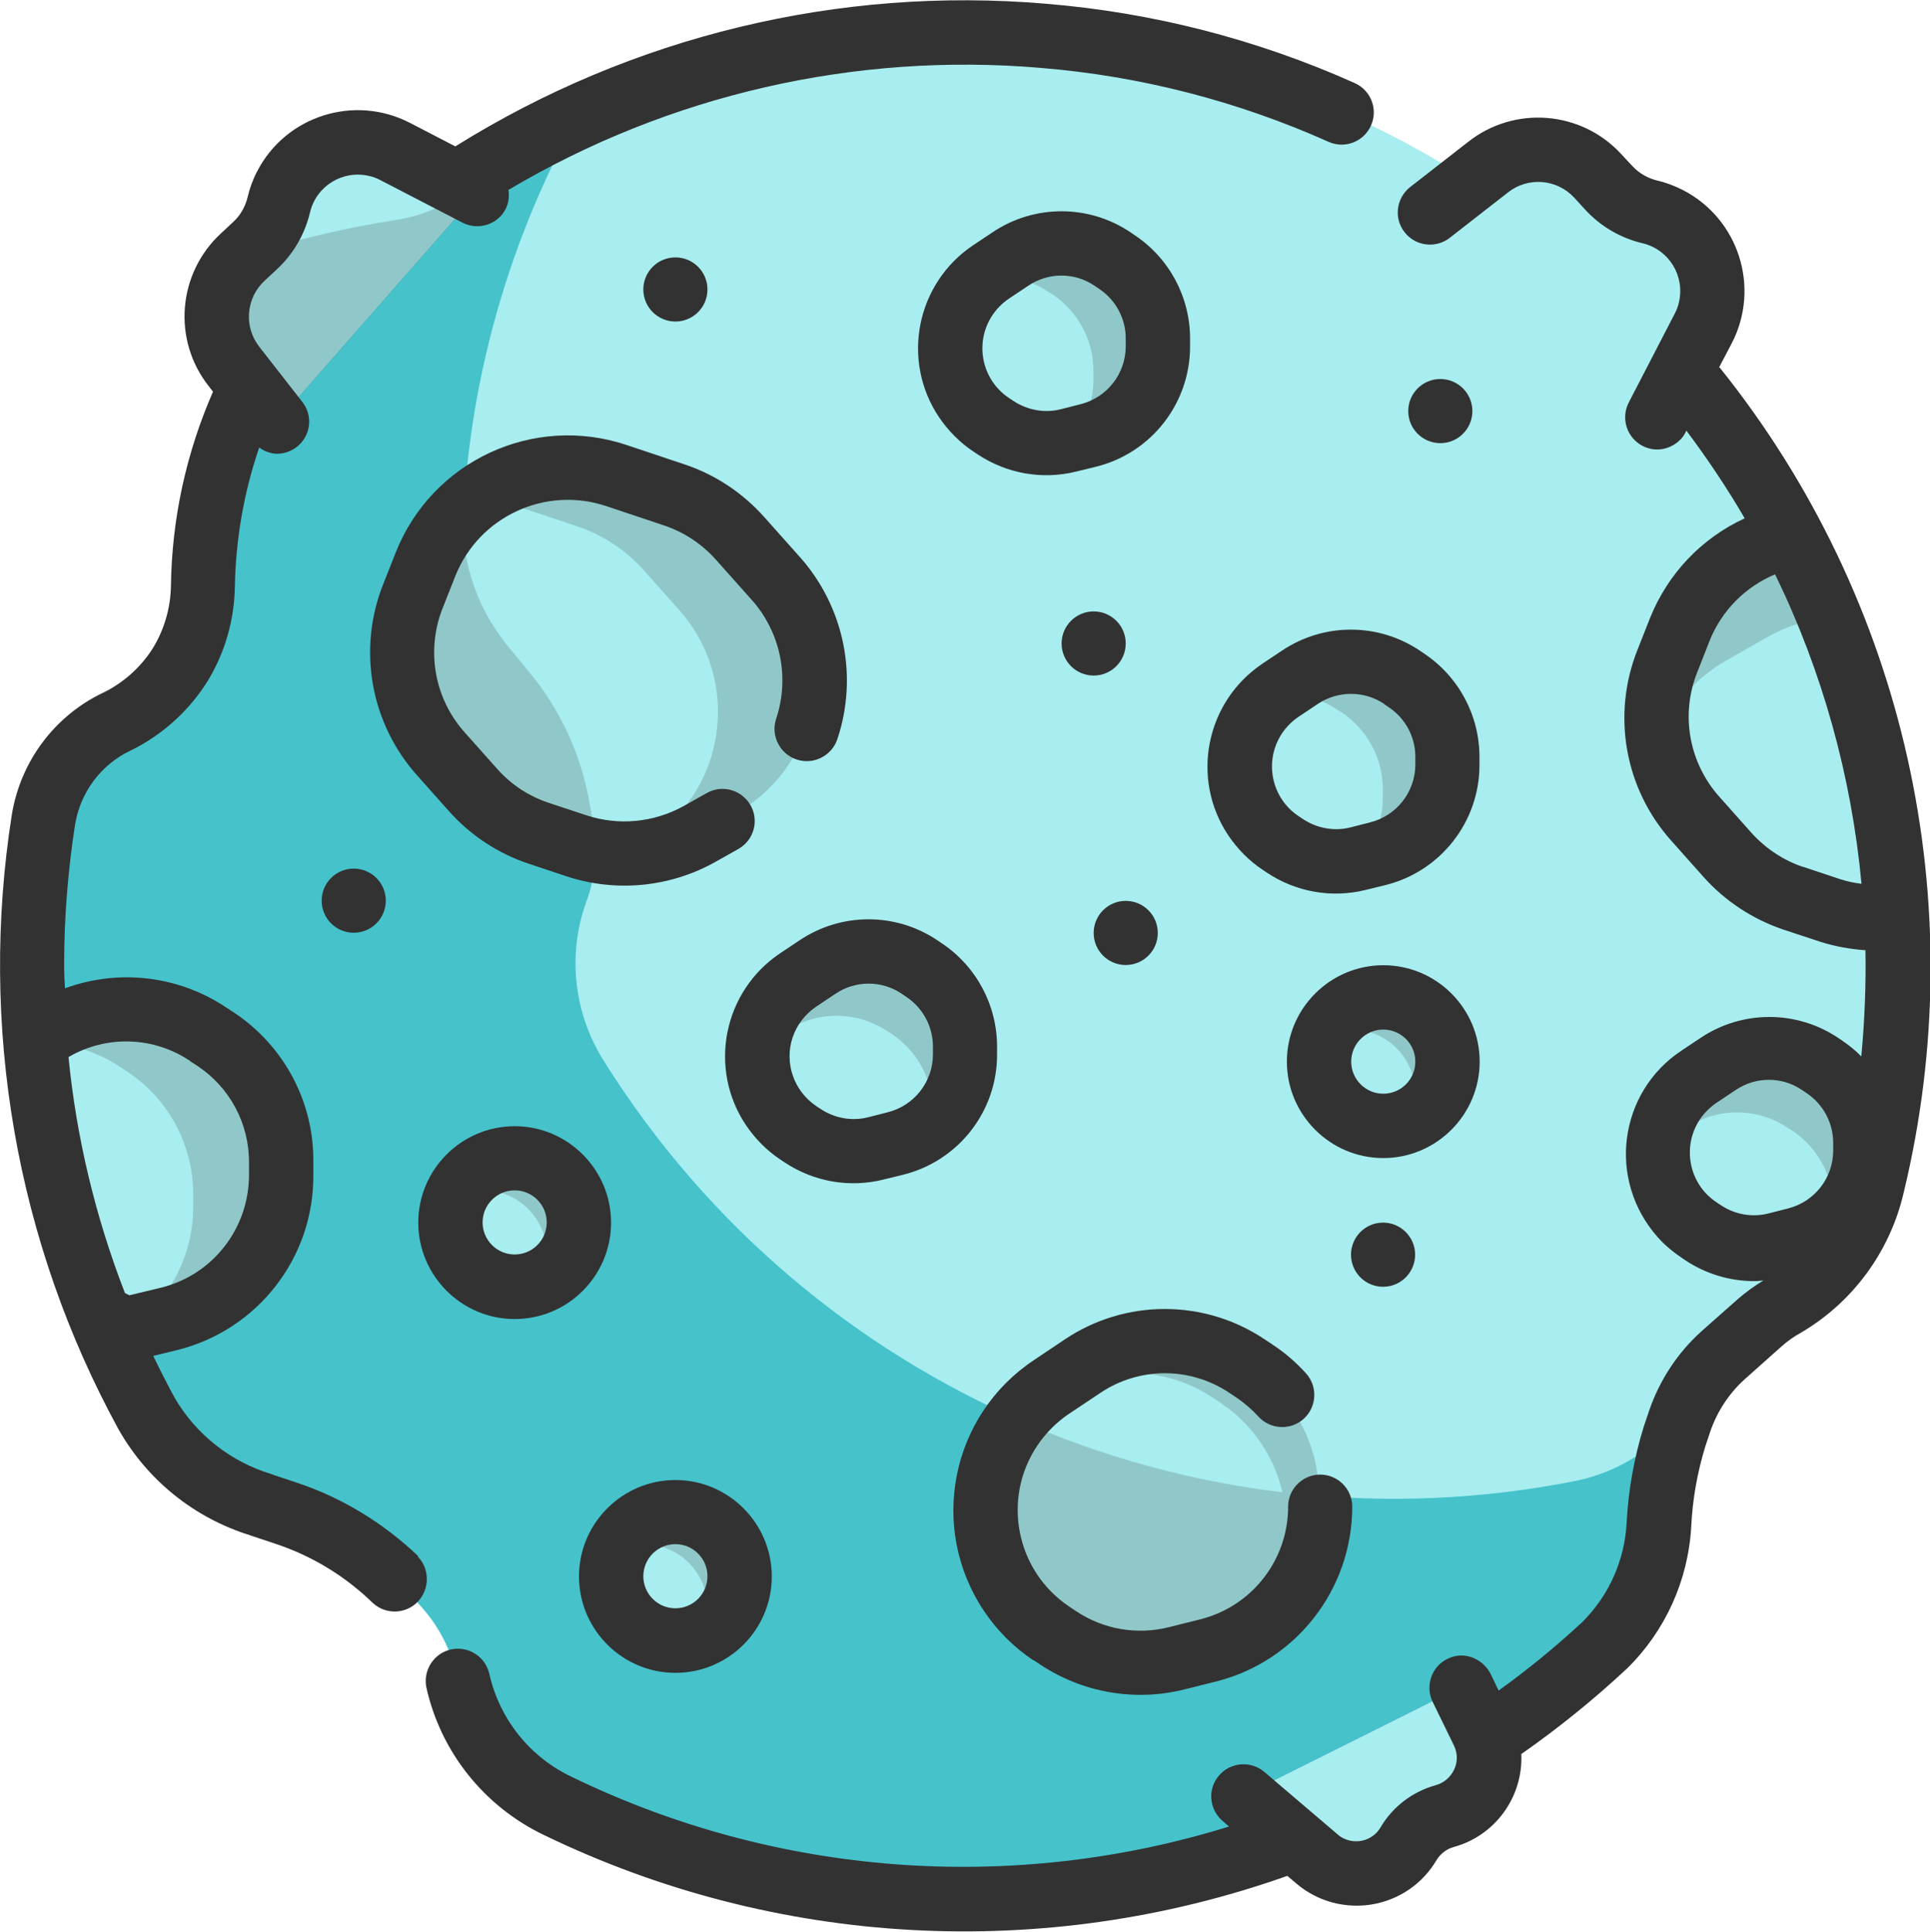 <?xml version="1.0" encoding="UTF-8"?><svg id="Layer_2" xmlns="http://www.w3.org/2000/svg" viewBox="0 0 92.7 92.77"><defs><style>.cls-1{opacity:.2;}.cls-1,.cls-2{fill:#323232;}.cls-3{fill:#a8edef;}.cls-4{fill:#46c2cb;}</style></defs><g id="Layer_1-2"><g id="Fill_Outline"><g id="Color"><path class="cls-3" d="m5.83,34.53c1.16-.61,2.13-1.52,2.83-2.63.69-1.13,1.06-2.42,1.09-3.75-.09-5.32,1.96-10.45,5.69-14.25C33.37-3.15,61.73-2.45,78.8,15.47c10.48,11.01,14.66,26.58,11.12,41.36-.54,2.42-2.05,4.5-4.19,5.76-.45.25-.87.55-1.25.9l-1.73,1.54c-.94.85-1.66,1.93-2.07,3.14l-.26.77c-.42,1.37-.67,2.79-.74,4.23-.12,2.19-1.05,4.25-2.62,5.78-13.54,12.74-33.55,15.81-50.29,7.71-2.45-1.17-4.22-3.39-4.8-6.04-.26-1.28-.85-2.46-1.71-3.43l-.64-.71c-1.58-1.76-3.59-3.08-5.84-3.83l-1.18-.39s-.02,0-.03-.02c-2.33-.7-4.3-2.27-5.52-4.37C2.29,59.17.54,49.13,2.1,39.32c.34-2.04,1.65-3.79,3.51-4.69l.22-.11Z"/><path class="cls-4" d="m80.83,67.8c-.06.12-.11.24-.15.37l-.26.77c-.42,1.37-.67,2.79-.74,4.22-.11,2.19-1.04,4.26-2.61,5.79-13.54,12.74-33.55,15.81-50.29,7.71-2.45-1.17-4.22-3.39-4.8-6.04-.26-1.28-.85-2.46-1.71-3.43l-.63-.71c-1.58-1.76-3.6-3.08-5.84-3.83l-1.17-.39s-.02,0-.03-.02c-2.33-.7-4.3-2.27-5.52-4.37-3.63-6.6-5.53-14.01-5.52-21.54,0-2.35.18-4.69.56-7.01.33-2.04,1.64-3.8,3.51-4.7l.22-.09c1.16-.62,2.14-1.53,2.84-2.64.69-1.13,1.06-2.42,1.08-3.74-.08-5.32,1.96-10.45,5.69-14.24,3.6-3.44,7.75-6.25,12.28-8.31-3.24,5.84-5.12,12.35-5.48,19.02-.08,2.43.76,4.8,2.36,6.63t.02.03l.79.96c1.51,1.82,2.52,4,2.92,6.33l.17.94c.22,1.28.09,2.6-.37,3.82-.91,2.55-.58,5.38.88,7.66,9.89,15.75,28.48,23.76,46.72,20.11,2.05-.44,3.87-1.61,5.11-3.31h0Z"/><path class="cls-3" d="m22.93,9.3l-3.94-2.04c-1.91-.99-4.27-.24-5.26,1.67-.15.28-.26.58-.33.89-.18.75-.57,1.43-1.14,1.95l-.59.55c-1.48,1.38-1.66,3.66-.42,5.25l2.07,2.65,9.61-10.94Z"/><path class="cls-1" d="m12.03,12.2c2.22-.7,4.5-1.24,6.8-1.61,1.33-.17,2.59-.7,3.65-1.52l.45.23-9.61,10.94-2.07-2.66c-1.24-1.59-1.06-3.87.42-5.25l.37-.12Z"/><path class="cls-3" d="m70.21,80.99l1.02,2.09c.7,1.45.1,3.19-1.34,3.89-.15.08-.31.14-.48.18h-.04c-.72.21-1.33.69-1.71,1.33-.82,1.38-2.6,1.84-3.98,1.03-.14-.09-.28-.18-.41-.29l-3.52-3,10.47-5.23Z"/><path class="cls-3" d="m35.52,25.8l1.73,1.94c1.75,1.97,2.32,4.72,1.49,7.22-.58,1.73-1.78,3.19-3.38,4.08l-1.77.99c-1.8,1.01-3.95,1.21-5.91.56l-1.8-.6c-1.21-.41-2.3-1.12-3.15-2.07l-1.54-1.73c-1.85-2.07-2.37-5.02-1.35-7.6l.6-1.52c.85-2.15,2.67-3.77,4.9-4.38h.01c1.4-.38,2.88-.34,4.25.12l2.78.93c1.21.41,2.29,1.12,3.14,2.07h0Z"/><path class="cls-3" d="m50.43,66.58l1.49-1c2.39-1.59,5.5-1.59,7.89,0l.36.24c1.98,1.32,3.17,3.54,3.17,5.92v.6c0,3.27-2.22,6.11-5.39,6.9l-1.52.38c-1.94.49-4.01.13-5.67-.98l-.33-.22c-2.68-1.78-3.83-5.13-2.81-8.18.5-1.5,1.49-2.79,2.81-3.66h0Z"/><path class="cls-3" d="m61.51,33.15l.93-.62c1.48-.99,3.41-.99,4.9,0l.22.15c1.23.82,1.96,2.19,1.96,3.67v.37c0,2.03-1.38,3.79-3.34,4.28l-.94.23c-1.21.3-2.48.08-3.52-.61l-.21-.14c-1.66-1.1-2.37-3.18-1.74-5.07.31-.93.92-1.73,1.74-2.28h0Z"/><path class="cls-3" d="m81.6,51.68l.93-.62c1.48-.99,3.41-.99,4.9,0l.22.15c1.23.82,1.96,2.2,1.96,3.67v.37c0,2.03-1.38,3.79-3.34,4.28l-.94.23c-1.21.3-2.48.08-3.52-.61l-.21-.14c-1.66-1.1-2.37-3.18-1.74-5.07.31-.93.92-1.73,1.74-2.28h0Z"/><path class="cls-3" d="m38.34,47.05l.93-.62c1.48-.99,3.41-.99,4.9,0l.22.15c1.23.82,1.96,2.2,1.96,3.67v.37c0,2.03-1.38,3.79-3.34,4.28l-.94.23c-1.21.3-2.48.08-3.52-.61l-.21-.14c-1.66-1.1-2.37-3.18-1.74-5.07.31-.93.92-1.73,1.74-2.28Z"/><path class="cls-3" d="m47.61,13.06l.93-.62c1.48-.99,3.41-.99,4.9,0l.22.15c1.23.82,1.96,2.2,1.96,3.67v.37c0,2.03-1.38,3.79-3.34,4.28l-.94.23c-1.21.3-2.48.08-3.52-.61l-.21-.14c-1.66-1.1-2.37-3.18-1.74-5.07.31-.93.92-1.73,1.74-2.28h0Z"/><circle class="cls-3" cx="66.43" cy="50.98" r="3.09"/><circle class="cls-3" cx="32.44" cy="75.7" r="3.09"/><circle class="cls-3" cx="24.72" cy="58.7" r="3.09"/><path class="cls-3" d="m13.52,55.82v.6c0,3.27-2.22,6.11-5.39,6.91l-1.53.37c-.49.13-1,.19-1.51.2-1.89-4.43-3.05-9.14-3.43-13.94l.45-.29c2.39-1.61,5.51-1.61,7.89,0l.36.23c1.98,1.32,3.17,3.54,3.17,5.92h0Z"/><path class="cls-3" d="m91.09,43.99c-1.07.14-2.15.03-3.17-.31l-1.81-.6c-1.21-.41-2.29-1.12-3.14-2.07l-1.54-1.73c-1.85-2.07-2.38-5.02-1.34-7.6l.6-1.53c.85-2.15,2.67-3.77,4.9-4.37h.02c.15-.05.29-.08.45-.11,2.98,5.67,4.7,11.92,5.04,18.32h0Z"/><path class="cls-1" d="m28.49,39.52l-.17-.94c-.4-2.33-1.41-4.52-2.92-6.33l-.79-.96s-.02-.02-.02-.03c-1.6-1.83-2.45-4.2-2.36-6.63,0-.06,0-.12.02-.18-.79.74-1.41,1.64-1.81,2.64l-.6,1.52c-1.03,2.58-.51,5.53,1.35,7.6l1.54,1.73c.85.95,1.93,1.67,3.15,2.08l1.8.6c.3.09.6.15.9.2.01-.43-.02-.87-.08-1.3h0Z"/><path class="cls-1" d="m37.25,27.74l-1.73-1.94c-.85-.95-1.94-1.67-3.15-2.07l-2.78-.93c-1.37-.46-2.85-.5-4.25-.12h-.01c-.95.26-1.84.71-2.61,1.33.76,0,1.52.1,2.24.34l2.78.93c1.21.41,2.3,1.12,3.15,2.07l1.73,1.94c2.7,3.02,2.44,7.67-.59,10.37-.4.36-.84.67-1.3.93l-.62.34c1.22,0,2.41-.31,3.48-.9l1.77-.99c3.54-1.98,4.8-6.45,2.82-9.99-.26-.47-.57-.91-.93-1.3h0Z"/><path class="cls-1" d="m60.17,65.82l-.36-.24c-2.39-1.59-5.5-1.59-7.89,0l-1.49,1c-3.27,2.18-4.15,6.6-1.97,9.87.52.78,1.19,1.45,1.97,1.97l.33.22c1.67,1.11,3.73,1.47,5.67.98l1.52-.38c3.17-.79,5.39-3.64,5.39-6.9v-.6c0-2.38-1.19-4.6-3.17-5.92h0Zm-11.34,2.34s.03-.03.05-.04l1.49-1c2.39-1.59,5.5-1.59,7.89,0l.36.24c1.5,1,2.57,2.54,2.98,4.3-4.41-.53-8.71-1.71-12.77-3.51h0Z"/><path class="cls-1" d="m69.52,36.35v.37c0,2.02-1.38,3.79-3.34,4.28l-.9.22c.74-.81,1.15-1.86,1.14-2.95v-.37c0-1.48-.74-2.85-1.96-3.68l-.23-.14c-.89-.59-1.96-.84-3.01-.7.09-.09.19-.17.29-.23l.93-.62c1.48-.99,3.4-.99,4.88,0l.23.14c1.23.82,1.96,2.2,1.96,3.68h0Z"/><path class="cls-1" d="m55.62,16.27v.37c0,2.02-1.38,3.79-3.34,4.28l-.9.22c.74-.81,1.15-1.86,1.14-2.95v-.37c0-1.48-.74-2.85-1.96-3.68l-.23-.14c-.89-.59-1.96-.84-3.01-.7.09-.09.19-.17.29-.23l.93-.62c1.48-.99,3.4-.99,4.88,0l.23.14c1.23.82,1.96,2.2,1.96,3.68h0Z"/><path class="cls-1" d="m80.21,34.36c.65-1.09,1.58-2,2.68-2.63l2.02-1.15c.92-.52,1.93-.83,2.98-.93-.55-1.36-1.17-2.69-1.84-3.99-.15.03-.29.06-.45.11h-.02c-2.23.6-4.04,2.22-4.9,4.37l-.6,1.53c-.46,1.16-.61,2.42-.45,3.65l.57-.97Z"/><path class="cls-1" d="m89.6,54.89v.37c0,1.3-.57,2.53-1.56,3.37.01-.09.02-.19.02-.28v-.37c0-1.48-.74-2.85-1.96-3.68l-.23-.14c-1.48-.99-3.4-.99-4.88,0l-.93.62c-.15.1-.29.21-.42.32.02-.39.09-.77.22-1.14.31-.93.93-1.73,1.75-2.27l.93-.62c1.48-.99,3.4-.99,4.88,0l.23.14c1.23.82,1.96,2.2,1.96,3.68h0Z"/><path class="cls-1" d="m46.35,50.25v.37c0,1.3-.57,2.53-1.56,3.37.01-.09.02-.19.02-.28v-.37c0-1.48-.74-2.85-1.96-3.68l-.23-.14c-1.48-.99-3.4-.99-4.88,0l-.93.62c-.15.1-.29.21-.42.32.02-.39.09-.77.22-1.14.31-.93.93-1.73,1.75-2.27l.93-.62c1.48-.99,3.4-.99,4.88,0l.23.14c1.23.82,1.96,2.2,1.96,3.68h0Z"/><path class="cls-1" d="m66.43,47.89c-1.21,0-2.31.72-2.81,1.82,1.55-.71,3.37-.03,4.08,1.52.37.81.37,1.75,0,2.56,1.55-.71,2.24-2.54,1.53-4.09-.5-1.1-1.59-1.8-2.8-1.81Z"/><path class="cls-1" d="m24.72,55.61c-1.21,0-2.31.72-2.81,1.82,1.55-.71,3.37-.03,4.08,1.52.37.81.37,1.75,0,2.56,1.55-.71,2.24-2.54,1.53-4.09-.5-1.1-1.59-1.8-2.8-1.81Z"/><path class="cls-1" d="m32.44,72.61c-1.21,0-2.31.72-2.81,1.82,1.55-.71,3.37-.03,4.08,1.52.37.81.37,1.75,0,2.56,1.55-.71,2.24-2.54,1.53-4.09-.5-1.1-1.59-1.8-2.8-1.81Z"/><path class="cls-1" d="m13.52,55.79v.66c0,3.24-2.21,6.07-5.35,6.86l-1.52.37c-.11.04-.23.06-.35.06,1.87-1.32,2.97-3.47,2.98-5.75v-.64c0-2.36-1.18-4.57-3.14-5.87l-.35-.23c-1.19-.8-2.6-1.21-4.03-1.2v-.06l.44-.29c2.37-1.6,5.47-1.6,7.84,0l.35.23c1.96,1.31,3.15,3.51,3.14,5.87h0Z"/><path class="cls-3" d="m75.39,19.11c2.48.51,5.01-.69,6.17-2.94l.24-.46c.99-1.91.24-4.27-1.67-5.26-.28-.15-.58-.26-.89-.33-.75-.18-1.43-.57-1.95-1.14l-.55-.59c-1.38-1.48-3.66-1.66-5.25-.41l-2.81,2.19,2.74,5.82c.76,1.62,2.24,2.78,3.99,3.14h0Z"/></g><g id="Outline_copy"><path class="cls-2" d="m82.56,17.66l.62-1.18c1.38-2.67.34-5.96-2.34-7.35-.39-.2-.81-.36-1.24-.46-.45-.11-.86-.34-1.18-.68l-.56-.6c-1.92-2.08-5.12-2.33-7.34-.58l-2.81,2.19c-.66.54-.77,1.51-.23,2.17.52.65,1.47.77,2.14.26l2.81-2.19c.96-.76,2.35-.65,3.18.25l.55.6c.73.79,1.68,1.34,2.73,1.59,1.27.3,2.05,1.57,1.75,2.84-.04.19-.11.37-.2.54l-2.21,4.27c-.39.76-.09,1.69.66,2.08.55.29,1.26.23,1.79-.27.13-.12.22-.26.3-.42l.02-.04c1.01,1.35,1.95,2.75,2.8,4.21-2.07.95-3.69,2.66-4.54,4.77l-.6,1.52c-1.26,3.13-.63,6.7,1.63,9.21l1.54,1.73c1.03,1.15,2.34,2.01,3.8,2.51l1.82.6c.7.22,1.42.35,2.15.4.03,1.7-.04,3.4-.2,5.1-.27-.28-.57-.52-.89-.74l-.22-.15c-2-1.34-4.61-1.34-6.61,0l-.93.62c-2.98,1.98-3.59,6.18-1.12,8.96.34.38.74.71,1.16.99l.16.11c.98.65,2.13,1,3.31,1,.15,0,.3-.02.44-.03-.44.26-.86.57-1.25.91l-1.74,1.54c-1.14,1.03-2,2.34-2.5,3.8l-.26.77c-.46,1.49-.74,3.04-.82,4.6-.09,1.8-.85,3.51-2.13,4.78-1.27,1.18-2.61,2.28-4.02,3.29l-.37-.77c-.34-.7-1.14-1.08-1.87-.84-.92.29-1.33,1.32-.93,2.15l1.02,2.09c.18.36.19.79.02,1.15-.17.38-.51.67-.91.77-1.1.31-2.05,1.03-2.63,2.02-.38.65-1.22.86-1.87.48-.07-.04-.13-.09-.19-.14l-3.52-3c-.65-.55-1.62-.48-2.18.17s-.48,1.62.17,2.18h0l.31.27c-10.44,3.24-21.73,2.39-31.56-2.38-2.02-.95-3.48-2.78-3.97-4.96-.19-.83-1.02-1.35-1.85-1.16-.8.18-1.32.97-1.18,1.78.68,3.12,2.77,5.74,5.64,7.12,11.16,5.41,24.03,6.11,35.72,1.97l.44.37c.81.69,1.83,1.06,2.89,1.06.25,0,.5-.02.74-.06,1.3-.22,2.43-.99,3.1-2.13.19-.31.49-.54.84-.63,1.98-.55,3.32-2.4,3.23-4.46,1.79-1.25,3.48-2.62,5.07-4.1,1.84-1.8,2.94-4.23,3.09-6.8.06-1.31.29-2.6.67-3.85l.25-.75c.33-.95.89-1.81,1.64-2.49l1.75-1.56c.3-.27.62-.5.97-.69,2.5-1.47,4.28-3.91,4.93-6.74,3.35-13.86.08-28.49-8.85-39.61h0Zm4.04,23.97c-.95-.32-1.8-.89-2.47-1.63l-1.54-1.73c-1.47-1.64-1.89-3.97-1.06-6.01l.6-1.53c.58-1.42,1.71-2.56,3.13-3.15,2.27,4.66,3.67,9.7,4.15,14.86-.34-.04-.67-.11-.99-.21l-1.8-.6Zm-3.95,16.24l-.21-.14c-1.32-.88-1.67-2.66-.79-3.98.21-.31.48-.58.79-.79l.93-.62c.96-.65,2.22-.65,3.18,0l.22.15c.8.53,1.28,1.43,1.28,2.39v.37c0,1.32-.9,2.46-2.17,2.78l-.94.24c-.79.2-1.62.05-2.29-.4h0Z"/><path class="cls-2" d="m20.08,74.72c-1.67-1.59-3.65-2.8-5.82-3.52l-1.08-.36s-.08-.03-.13-.05c-1.96-.59-3.62-1.89-4.65-3.65-.37-.67-.71-1.35-1.04-2.03l1.15-.28c3.86-.96,6.57-4.43,6.54-8.41v-.6c.04-2.9-1.41-5.61-3.83-7.21l-.34-.22c-2.29-1.54-5.18-1.88-7.76-.93-.02-.37-.04-.74-.04-1.11,0-2.27.18-4.54.53-6.78.26-1.54,1.25-2.86,2.66-3.53l.3-.15c1.39-.75,2.56-1.84,3.4-3.18.83-1.36,1.28-2.92,1.31-4.51.04-2.29.43-4.55,1.17-6.71.25.18.54.29.85.3.85,0,1.55-.69,1.55-1.54,0-.35-.12-.68-.33-.95l-2.06-2.64c-.76-.96-.65-2.35.25-3.18l.59-.55c.79-.73,1.34-1.68,1.59-2.73.3-1.27,1.57-2.05,2.84-1.75.19.04.37.11.54.2l3.94,2.04c.76.39,1.69.1,2.08-.66,0,0,0,0,0,0,.14-.28.18-.6.13-.91,7.7-4.57,16.64-6.62,25.56-5.86,4.78.39,9.45,1.59,13.83,3.55.78.35,1.69,0,2.04-.78.35-.78,0-1.69-.78-2.04-4.69-2.1-9.71-3.39-14.83-3.81-9.95-.85-19.9,1.56-28.37,6.85l-2.18-1.13c-2.67-1.38-5.96-.34-7.34,2.33-.21.4-.36.82-.46,1.25-.11.45-.35.87-.69,1.18l-.59.55c-2.08,1.92-2.34,5.12-.58,7.34l.2.26c-1.29,2.95-1.98,6.12-2.02,9.34-.02,1.05-.32,2.08-.87,2.98-.54.85-1.29,1.55-2.18,2.03l-.22.11c-2.32,1.11-3.95,3.29-4.37,5.84-1.6,10.14.2,20.53,5.13,29.54,1.38,2.43,3.63,4.24,6.3,5.07.04.02.08.03.11.04l1.17.39c1.73.58,3.3,1.54,4.61,2.81.62.59,1.6.56,2.18-.05.58-.61.57-1.57,0-2.16h0Zm-10.93-23.75l.34.22c1.55,1.03,2.48,2.77,2.47,4.63v.6c0,2.56-1.73,4.79-4.21,5.41l-1.54.37-.21-.11c-1.41-3.64-2.33-7.45-2.71-11.33,1.83-1.07,4.11-.99,5.86.2h0Z"/><path class="cls-2" d="m21.57,38.96c1.03,1.15,2.34,2.02,3.81,2.51l1.8.6c2.37.79,4.97.55,7.16-.67l1.12-.63c.75-.42,1.01-1.36.59-2.1s-1.36-1.01-2.1-.59h0l-1.12.63c-1.43.79-3.12.95-4.67.44l-1.81-.6c-.96-.32-1.81-.88-2.48-1.64l-1.54-1.73c-1.47-1.63-1.88-3.96-1.06-6l.6-1.52c1.14-2.86,4.32-4.33,7.24-3.36l2.78.93c.96.32,1.81.88,2.49,1.64l1.73,1.94c1.38,1.55,1.83,3.73,1.17,5.7-.27.81.17,1.69.98,1.96s1.69-.17,1.96-.98c1.01-3.02.32-6.36-1.8-8.74l-1.73-1.94c-1.03-1.15-2.34-2.02-3.81-2.51l-2.78-.93c-4.48-1.5-9.34.76-11.09,5.15l-.6,1.52c-1.25,3.13-.62,6.69,1.63,9.2l1.54,1.73Z"/><path class="cls-2" d="m49.63,79.71l.33.22c2.03,1.35,4.54,1.79,6.91,1.2l1.52-.38c3.86-.96,6.56-4.43,6.56-8.4,0-.85-.69-1.54-1.54-1.54s-1.54.69-1.54,1.54c0,2.56-1.74,4.79-4.22,5.41l-1.52.38c-1.52.38-3.14.1-4.44-.77l-.33-.22c-2.56-1.71-3.25-5.17-1.54-7.73.41-.61.93-1.13,1.54-1.54l1.5-1c1.87-1.25,4.31-1.25,6.18,0l.36.24c.38.26.73.56,1.04.9.57.63,1.55.68,2.18.11.63-.57.68-1.55.11-2.18-.48-.53-1.02-1-1.62-1.39l-.36-.24c-2.91-1.95-6.7-1.95-9.61,0l-1.49,1c-3.98,2.65-5.06,8.03-2.4,12.02.63.95,1.45,1.77,2.4,2.4h0Z"/><path class="cls-2" d="m61.58,31.24l-.93.62c-2.74,1.83-3.48,5.53-1.65,8.26.44.65,1,1.22,1.65,1.65l.21.14c1.4.93,3.12,1.23,4.75.82l.94-.23c2.65-.66,4.52-3.05,4.51-5.78v-.37c0-1.99-.99-3.85-2.65-4.96l-.22-.15c-2-1.34-4.61-1.34-6.61,0h0Zm4.9,2.57l.22.15c.8.53,1.28,1.42,1.28,2.38v.37c0,1.32-.9,2.46-2.17,2.78l-.94.24c-.78.2-1.61.05-2.29-.4l-.21-.14c-1.32-.88-1.67-2.66-.79-3.98.21-.31.48-.58.79-.79l.93-.62c.96-.64,2.22-.64,3.18,0h0Z"/><path class="cls-2" d="m37.69,55.82c1.4.93,3.12,1.23,4.75.82l.94-.23c2.65-.66,4.52-3.04,4.51-5.78v-.37c0-1.99-.99-3.85-2.65-4.96l-.22-.15c-2-1.34-4.61-1.34-6.61,0l-.93.62c-2.74,1.83-3.48,5.53-1.65,8.26.44.65,1,1.22,1.65,1.65l.21.14Zm.38-6c.2-.6.6-1.12,1.13-1.48l.93-.62c.96-.65,2.22-.65,3.18,0l.22.15c.8.53,1.28,1.43,1.28,2.39v.37c0,1.32-.9,2.46-2.17,2.78l-.94.24c-.78.2-1.61.05-2.29-.4l-.21-.14c-1.07-.72-1.54-2.07-1.13-3.29Z"/><path class="cls-2" d="m57.16,16.26c0-1.99-.99-3.85-2.65-4.96l-.22-.15c-2-1.34-4.61-1.34-6.61,0l-.93.62c-2.74,1.83-3.48,5.53-1.65,8.26.44.65,1,1.22,1.65,1.65l.21.14c1.4.93,3.12,1.23,4.75.82l.94-.23c2.65-.66,4.51-3.04,4.51-5.77v-.37Zm-3.09.37c0,1.32-.9,2.46-2.17,2.78l-.94.24c-.78.2-1.61.05-2.29-.4l-.21-.14c-1.32-.88-1.67-2.66-.79-3.98.21-.31.48-.58.79-.79l.93-.62c.96-.65,2.22-.65,3.18,0l.22.15c.8.53,1.28,1.42,1.28,2.38v.37Z"/><path class="cls-2" d="m71.07,50.98c0-2.56-2.08-4.63-4.63-4.63s-4.63,2.08-4.63,4.63,2.08,4.63,4.63,4.63,4.63-2.08,4.63-4.63Zm-4.63,1.54c-.85,0-1.54-.69-1.54-1.54s.69-1.54,1.54-1.54,1.54.69,1.54,1.54-.69,1.54-1.54,1.54Z"/><path class="cls-2" d="m32.44,80.33c2.56,0,4.63-2.08,4.63-4.63s-2.08-4.63-4.63-4.63-4.63,2.08-4.63,4.63,2.08,4.63,4.63,4.63Zm0-6.18c.85,0,1.54.69,1.54,1.54s-.69,1.54-1.54,1.54-1.54-.69-1.54-1.54.69-1.54,1.54-1.54Z"/><path class="cls-2" d="m24.72,63.34c2.56,0,4.63-2.08,4.63-4.63s-2.08-4.63-4.63-4.63-4.63,2.08-4.63,4.63,2.08,4.63,4.63,4.63Zm0-6.18c.85,0,1.54.69,1.54,1.54s-.69,1.54-1.54,1.54-1.54-.69-1.54-1.54.69-1.54,1.54-1.54Z"/><circle class="cls-2" cx="54.07" cy="44.8" r="1.54"/><circle class="cls-2" cx="52.53" cy="30.9" r="1.54"/><circle class="cls-2" cx="69.18" cy="19.74" r="1.54"/><circle class="cls-2" cx="66.43" cy="60.25" r="1.54"/><circle class="cls-2" cx="32.44" cy="13.9" r="1.54"/><circle class="cls-2" cx="16.99" cy="43.25" r="1.54"/></g></g></g></svg>